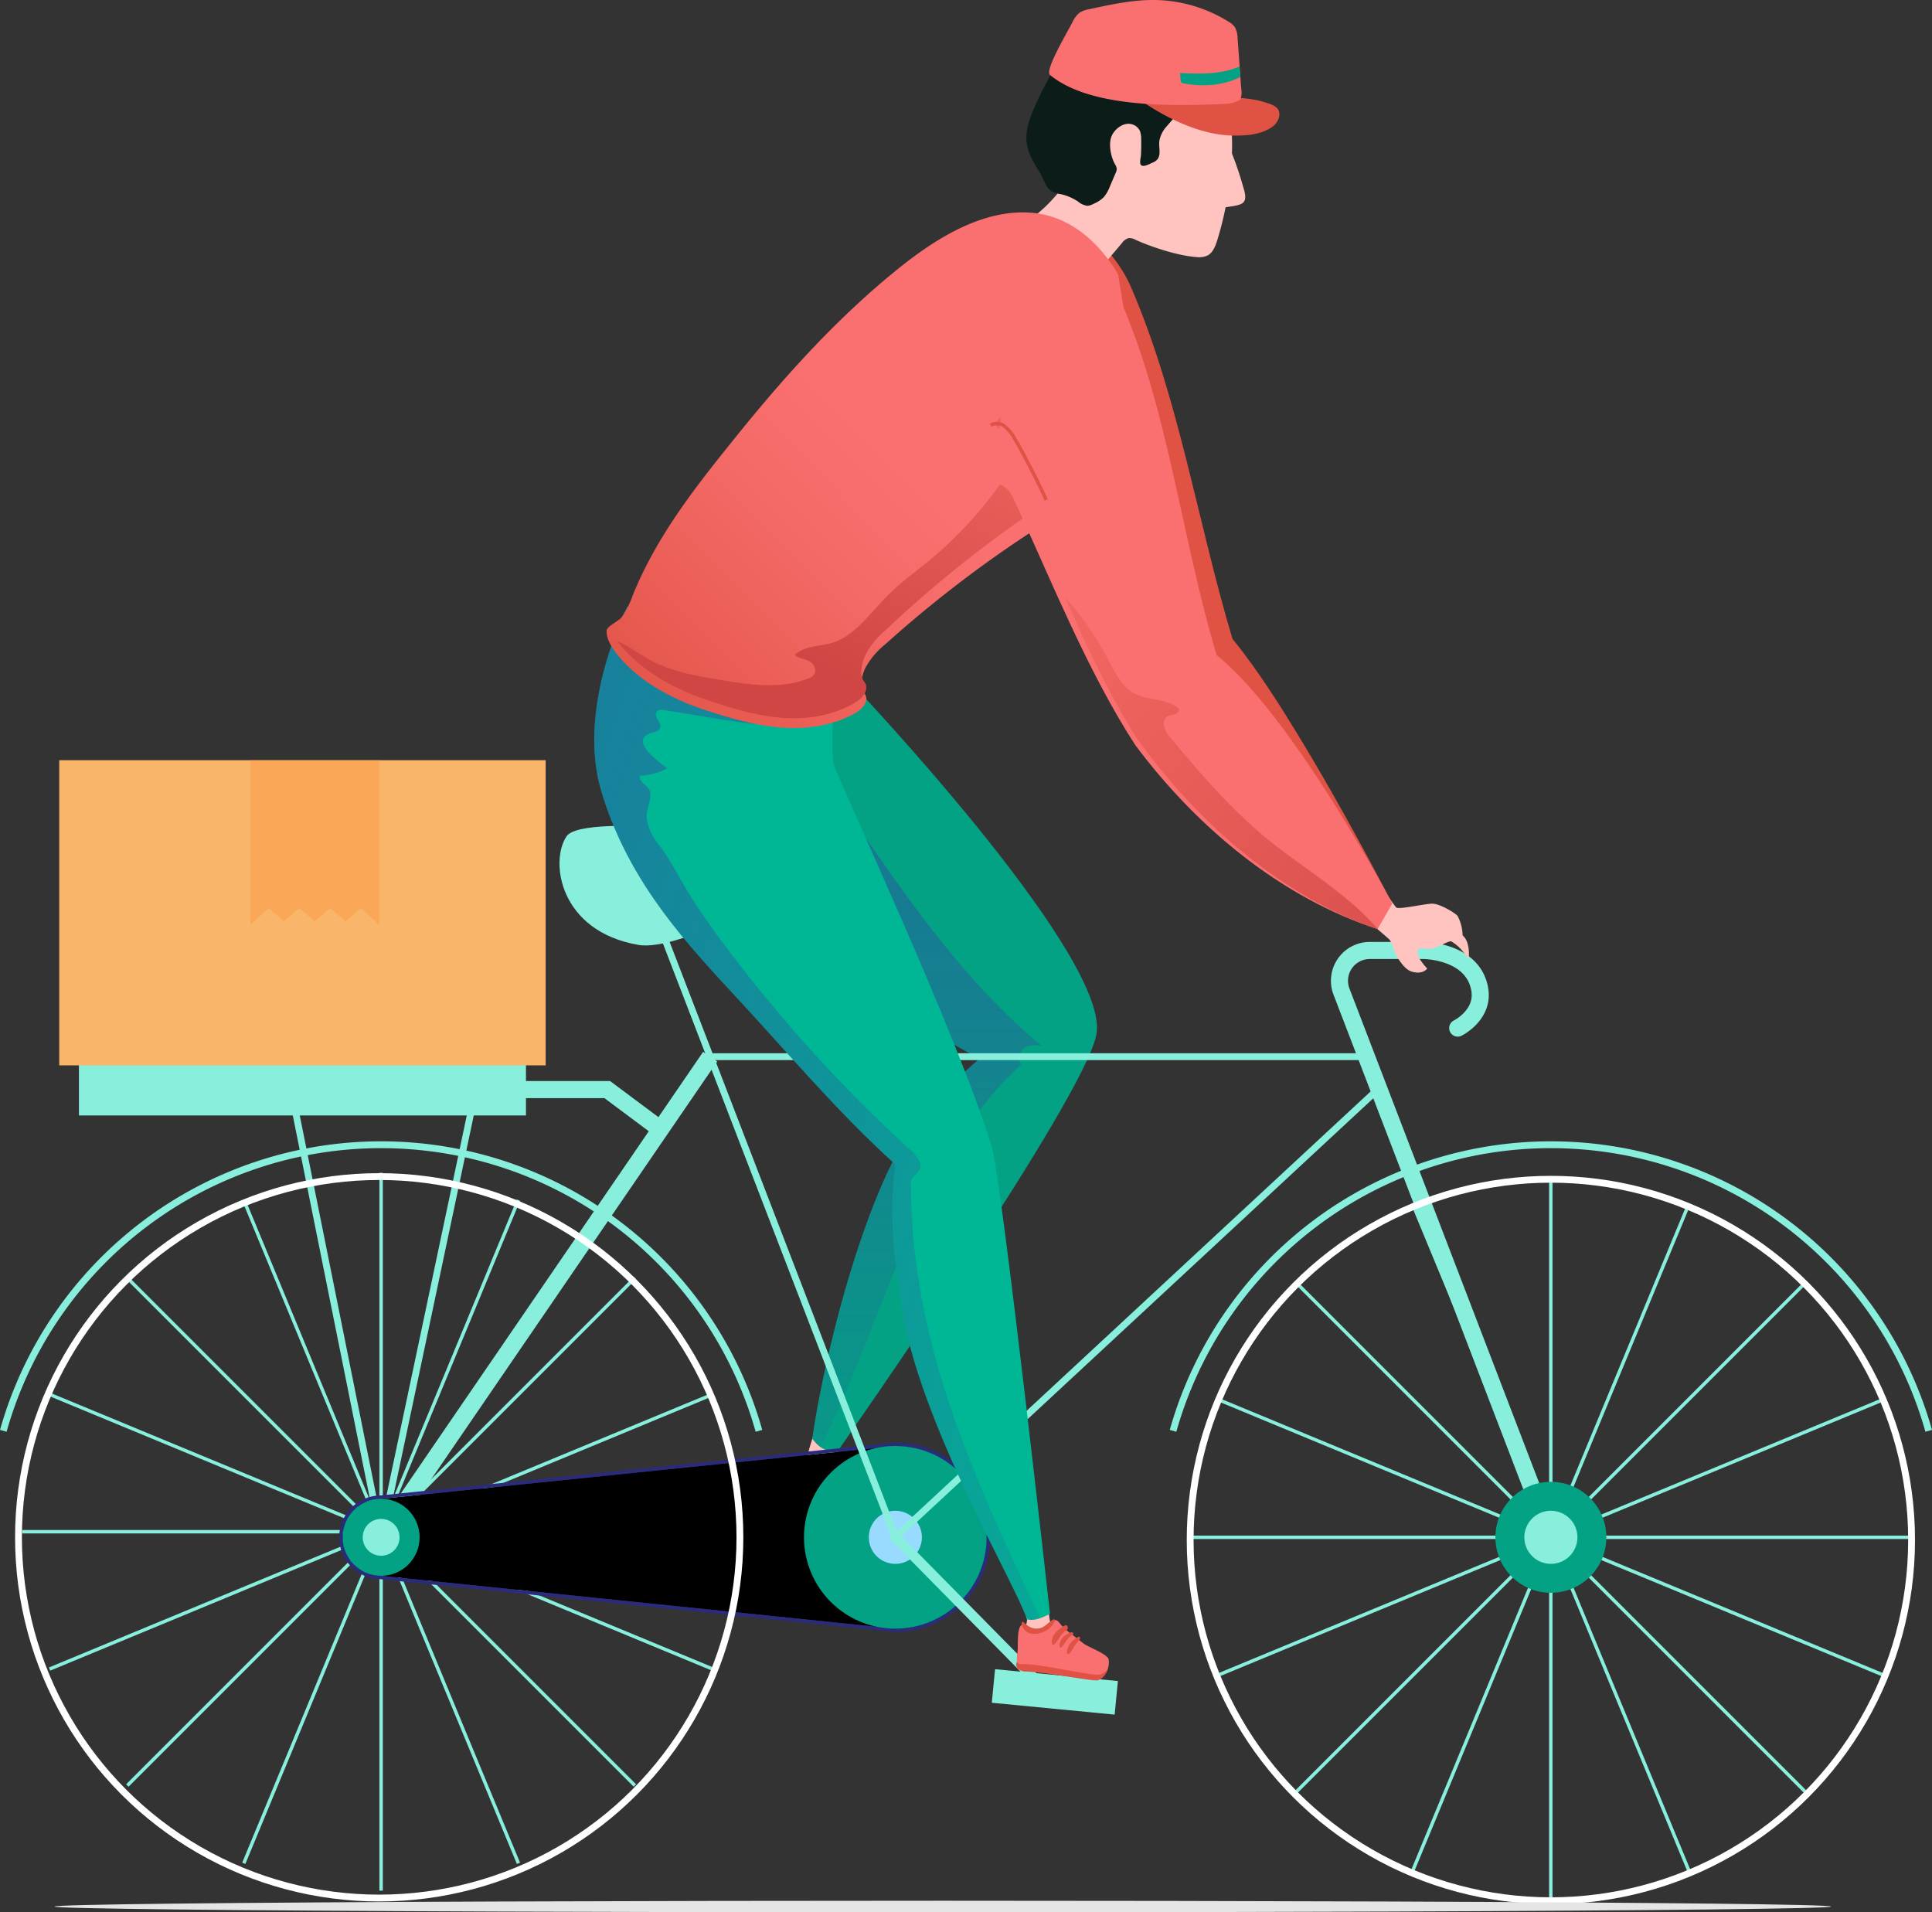 <svg xmlns="http://www.w3.org/2000/svg" xmlns:xlink="http://www.w3.org/1999/xlink" width="565.627" height="559.846" viewBox="0 0 565.627 559.846">
  <rect x="0" y="0" width="565.627" height="559.846" fill="#333333" stroke="none"/>
  <defs fill="#000000">
    <linearGradient id="linear-gradient" x1="0.5" x2="0.5" y2="1" gradientUnits="objectBoundingBox" fill="#000000">
      <stop offset="0" stop-color="#343fa5" stop-opacity="0.502" fill="#000000"/>
      <stop offset="1" stop-color="#343fa5" stop-opacity="0.102" fill="#000000"/>
    </linearGradient>
    <linearGradient id="linear-gradient-2" x1="-0.064" y1="-0.083" x2="1.196" y2="0.89" xlink:href="#linear-gradient" fill="#000000"/>
    <linearGradient id="linear-gradient-3" x1="-0.119" y1="1.163" x2="0.565" y2="0.488" gradientUnits="objectBoundingBox" fill="#000000">
      <stop offset="0.24" stop-color="#e05244" fill="#000000"/>
      <stop offset="0.398" stop-color="#e75a50" fill="#000000"/>
      <stop offset="0.768" stop-color="#f46a67" fill="#000000"/>
      <stop offset="1" stop-color="#fa7070" fill="#000000"/>
    </linearGradient>
    <linearGradient id="linear-gradient-4" x1="0.159" y1="0.997" x2="0.876" y2="-0.043" gradientUnits="objectBoundingBox" fill="#000000">
      <stop offset="0.24" stop-color="#cf4644" fill="#000000"/>
      <stop offset="0.509" stop-color="#dc524e" fill="#000000"/>
      <stop offset="1" stop-color="#f16560" fill="#000000"/>
    </linearGradient>
    <linearGradient id="linear-gradient-5" x1="1.516" y1="1.278" x2="0.013" y2="0.188" gradientUnits="objectBoundingBox" fill="#000000">
      <stop offset="0" stop-color="#cf4644" fill="#000000"/>
      <stop offset="0.353" stop-color="#dc524e" fill="#000000"/>
      <stop offset="1" stop-color="#f16560" fill="#000000"/>
    </linearGradient>
  </defs>
  <g id="Group_7220" data-name="Group 7220" transform="translate(-785.836 -183.999)">
    <g id="Group_6187" data-name="Group 6187" transform="translate(786.798 183.999)">
      <g id="Group_6186" data-name="Group 6186" transform="translate(0 241.769)">
        <g id="Group_6154" data-name="Group 6154" transform="translate(5.545 101.574)">
          <line id="Line_2" data-name="Line 2" y2="105.072" transform="translate(105.072 0)" fill="none" stroke="#88efdc" stroke-miterlimit="10" stroke-width="1"/>
          <line id="Line_3" data-name="Line 3" x1="74.297" y2="74.297" transform="translate(105.072 30.775)" fill="none" stroke="#88efdc" stroke-miterlimit="10" stroke-width="1"/>
          <line id="Line_4" data-name="Line 4" x1="105.072" transform="translate(105.072 105.072)" fill="none" stroke="#88efdc" stroke-miterlimit="10" stroke-width="1"/>
          <line id="Line_5" data-name="Line 5" x1="74.297" y1="74.297" transform="translate(105.072 105.072)" fill="none" stroke="#88efdc" stroke-miterlimit="10" stroke-width="1"/>
          <line id="Line_6" data-name="Line 6" y1="105.072" transform="translate(105.072 105.072)" fill="none" stroke="#88efdc" stroke-miterlimit="10" stroke-width="1"/>
          <line id="Line_7" data-name="Line 7" y1="74.297" x2="74.297" transform="translate(30.775 105.072)" fill="none" stroke="#88efdc" stroke-miterlimit="10" stroke-width="1"/>
          <line id="Line_8" data-name="Line 8" x2="105.072" transform="translate(0 105.072)" fill="none" stroke="#88efdc" stroke-miterlimit="10" stroke-width="1"/>
          <line id="Line_9" data-name="Line 9" x2="74.297" y2="74.297" transform="translate(30.775 30.775)" fill="none" stroke="#88efdc" stroke-miterlimit="10" stroke-width="1"/>
          <line id="Line_10" data-name="Line 10" x2="40.209" y2="97.074" transform="translate(64.863 7.998)" fill="none" stroke="#88efdc" stroke-miterlimit="10" stroke-width="1"/>
          <line id="Line_11" data-name="Line 11" x1="40.209" y2="97.074" transform="translate(105.072 7.998)" fill="none" stroke="#88efdc" stroke-miterlimit="10" stroke-width="1"/>
          <line id="Line_12" data-name="Line 12" x1="97.074" y2="40.209" transform="translate(105.072 64.863)" fill="none" stroke="#88efdc" stroke-miterlimit="10" stroke-width="1"/>
          <line id="Line_13" data-name="Line 13" x1="97.074" y1="40.209" transform="translate(105.072 105.072)" fill="none" stroke="#88efdc" stroke-miterlimit="10" stroke-width="1"/>
          <line id="Line_14" data-name="Line 14" x1="40.21" y1="97.074" transform="translate(105.072 105.072)" fill="none" stroke="#88efdc" stroke-miterlimit="10" stroke-width="1"/>
          <line id="Line_15" data-name="Line 15" y1="97.074" x2="40.209" transform="translate(64.863 105.072)" fill="none" stroke="#88efdc" stroke-miterlimit="10" stroke-width="1"/>
          <line id="Line_16" data-name="Line 16" y1="40.21" x2="97.074" transform="translate(7.998 105.072)" fill="none" stroke="#88efdc" stroke-miterlimit="10" stroke-width="1"/>
          <line id="Line_17" data-name="Line 17" x2="97.074" y2="40.209" transform="translate(7.998 64.863)" fill="none" stroke="#88efdc" stroke-miterlimit="10" stroke-width="1"/>
        </g>
        <line id="Line_1" data-name="Line 1" x2="26.36" y2="131.068" transform="translate(84.257 77.217)" fill="none" stroke="#88efdc" stroke-miterlimit="10" stroke-width="2"/>
        <path id="Path_10820" data-name="Path 10820" d="M975.791,273.66a114.925,114.925,0,0,0-221.234,0" transform="translate(-754.556 -96.549)" fill="none" stroke="#88efdc" stroke-miterlimit="10" stroke-width="2"/>
        <line id="Line_37" data-name="Line 37" y1="140.71" x2="96.337" transform="translate(110.617 67.575)" fill="none" stroke="#88efdc" stroke-miterlimit="10" stroke-width="5"/>
        <g id="Group_6158" data-name="Group 6158" transform="translate(162.836)">
          <path id="Path_10823" data-name="Path 10823" d="M911.291,148.624c-.789-4.74-63.546-12.363-68.557-5.035s-2.126,27.854,21.062,31.822C876.055,177.509,912.871,158.106,911.291,148.624Z" transform="translate(-840.645 -140.549)" fill="#88efdc"/>
        </g>
        <line id="Line_39" data-name="Line 39" x1="27.698" y2="131.068" transform="translate(110.617 77.217)" fill="none" stroke="#88efdc" stroke-miterlimit="10" stroke-width="2"/>
        <g id="Group_6173" data-name="Group 6173" transform="translate(22.146 69.651)">
          <rect id="Rectangle_2084" data-name="Rectangle 2084" width="130.877" height="15.132" transform="translate(0 0)" fill="#88efdc"/>
        </g>
      </g>
      <g id="Group_6166" data-name="Group 6166" transform="translate(188.986 177.294)">
        <g id="Group_6164" data-name="Group 6164" transform="translate(37.687 223.311)">
          <path id="Path_10832" data-name="Path 10832" d="M901.809,227.127l-15.461,27.827s2.956,9.664,5,13.057c0,0-17.54-8.5-13.969-13.17.8-1.046,1.505-1.7,3.31-4.027,2.637-10.233,8.966-26.29,8.966-26.29" transform="translate(-872.16 -224.524)" fill="#ffc4c0"/>
          <path id="Path_10833" data-name="Path 10833" d="M897.338,258.256c2.16,2.344-1.9,4.836-4.053,4.008-1.434-.55-12.628-11.392-17.614-14.753a4.184,4.184,0,0,1-.957-1.25c-.768-1.612.03-2.066.515-2.5a3.371,3.371,0,0,0,1.252-1.508" transform="translate(-874.395 -208.722)" fill="#e05244"/>
          <path id="Path_10834" data-name="Path 10834" d="M876.061,244.861c1.328-1.844,3.408-8.041,5.429-5.792.414,3.4,2.894,5.55,5.79,4.867.418-.1,2.639-2.414,3.151.41.541,2.981,1.839,5.205,3.479,9.274.749,1.857,4.946,6.985,4.42,8.508-.812,2.353-2.4,3.094-4.417,2.124s-13.253-12.334-17.2-15.058c-.66-.458-2.1-1.15-1.943-2.028A10.033,10.033,0,0,1,876.061,244.861Z" transform="translate(-874.07 -211.989)" fill="#fa7070"/>
          <g id="Group_6160" data-name="Group 6160" transform="translate(6.534 25.927)">
            <path id="Path_10835" data-name="Path 10835" d="M886.8,243.442c-2.754,2.692-10.21-.015-8.765-4.95a.34.34,0,0,1,.654-.025c.609,2.043,1.462,3.55,3.31,4.311,1.6.662,3.053-.1,4.646.076a.351.351,0,0,1,.155.588Z" transform="translate(-877.85 -238.231)" fill="#e05244"/>
          </g>
          <g id="Group_6161" data-name="Group 6161" transform="translate(14.498 39.156)">
            <path id="Path_10836" data-name="Path 10836" d="M887,246.172a13.751,13.751,0,0,0-2.345.9,7.243,7.243,0,0,1-2.111.946.453.453,0,0,1-.443-.622c.834-1.857,3.238-2.347,4.869-2.118.454.064.448.768.03.895Z" transform="translate(-882.06 -245.225)" fill="#e05244"/>
          </g>
          <g id="Group_6162" data-name="Group 6162" transform="translate(13.418 36.615)">
            <path id="Path_10837" data-name="Path 10837" d="M886.257,245.047c-1.528-.306-2.926.857-4.345,1.222-.357.093-.514-.386-.369-.69a3.215,3.215,0,0,1,2.086-1.589,5.738,5.738,0,0,1,2.7.159c.49.1.422,1-.07.9Z" transform="translate(-881.49 -243.882)" fill="#e05244"/>
          </g>
          <g id="Group_6163" data-name="Group 6163" transform="translate(11.891 33.972)">
            <path id="Path_10838" data-name="Path 10838" d="M886.127,244.012a6.216,6.216,0,0,0-2.622.6,9.793,9.793,0,0,1-2.272.946c-.465.093-.673-.486-.481-.9.982-2.092,3.673-2.344,5.489-2.1.819.108.679,1.445-.116,1.453Z" transform="translate(-880.682 -242.485)" fill="#e05244"/>
          </g>
        </g>
        <path id="Path_10839" data-name="Path 10839" d="M913.115,128.466s75.411,79.291,72.487,102.983c-2.156,17.473-75.678,122.314-75.678,122.314s-4.09,1.606-7.583-3.429c1.594-12.134,8.926-48.995,21.442-76.739,8.362-18.538,20.908-28.474,27.517-34.546-12.5-6.195-71.67-42.159-85.143-64.393-19.1-31.521-9.037-68.193-9.037-68.193" transform="translate(-854.471 -106.462)" fill="#04a285"/>
        <path id="Path_10840" data-name="Path 10840" d="M907.883,153.211q-5.07-7.431-10.144-14.863l-27.432-17.487c-2.514,11.714-6.894,22.756-10.328,34.152-.233.768-.424,1.549-.647,2.321.775,1.5,1.589,3,2.489,4.485,13.473,22.234,72.638,58.2,85.143,64.393-6.609,6.072-19.155,16.008-27.517,34.546C906.932,288.5,899.6,325.364,898.006,337.5a9.7,9.7,0,0,0,2.4,2.478c.2-.4.411-.806.611-1.209,9.4-18.9,16.187-39.36,24.591-58.874s18.739-38.493,33.557-51.913c-1.18-1.385-.4-3.942,1.067-4.9s3.255-.783,4.925-.584C942.577,203.931,925.069,178.39,907.883,153.211Z" transform="translate(-850.136 -93.626)" fill="url(#linear-gradient)" style="mix-blend-mode: multiply;isolation: isolate"/>
        <g id="Group_6165" data-name="Group 6165" transform="translate(30.069 263.487)">
          <path id="Path_10841" data-name="Path 10841" d="M904.375,270.77l-34.008-14.219,3.347-10.787,34.007,14.219Z" transform="translate(-870.367 -245.764)" fill="#88efdc"/>
        </g>
      </g>
      <path id="Path_10817" data-name="Path 10817" d="M837.908,181.372h25.414l15.569,11.62" transform="translate(-686.493 137.613)" fill="none" stroke="#88efdc" stroke-miterlimit="10" stroke-width="5"/>
      <g id="Path_10818" data-name="Path 10818" transform="translate(-707.733 186.785)" fill="none" stroke-miterlimit="10">
        <path d="M818.35,252a11.272,11.272,0,0,0,0,22.545L968.9,290.008a26.739,26.739,0,1,0,0-53.478Z" stroke="none" fill="#000000"/>
        <path d="M 968.897 236.53 L 818.35 251.997 C 812.126 251.997 807.079 257.043 807.079 263.268 C 807.079 269.495 812.126 274.541 818.35 274.541 L 968.897 290.008 C 983.665 290.008 995.636 278.037 995.636 263.268 C 995.636 248.501 983.665 236.53 968.897 236.53 M 968.846 235.53 L 968.897 235.53 C 972.641 235.53 976.274 236.264 979.695 237.71 C 982.998 239.107 985.965 241.107 988.512 243.654 C 991.059 246.201 993.059 249.168 994.456 252.471 C 995.903 255.891 996.636 259.524 996.636 263.268 C 996.636 267.013 995.903 270.646 994.456 274.066 C 993.059 277.369 991.059 280.336 988.512 282.883 C 985.965 285.43 982.998 287.43 979.695 288.828 C 976.274 290.274 972.641 291.008 968.897 291.008 L 968.846 291.008 L 968.795 291.003 L 818.298 275.541 C 815.04 275.528 811.979 274.252 809.673 271.947 C 807.356 269.629 806.079 266.546 806.079 263.268 C 806.079 259.99 807.356 256.909 809.673 254.591 C 811.979 252.285 815.04 251.01 818.298 250.997 L 968.846 235.53 Z" stroke="none" fill="#2a2b7c"/>
      </g>
      <circle id="Ellipse_7" data-name="Ellipse 7" cx="11.272" cy="11.272" r="11.272" transform="translate(99.346 438.782)" fill="#04a285"/>
      <circle id="Ellipse_9" data-name="Ellipse 9" cx="26.739" cy="26.739" r="26.739" transform="translate(234.425 423.315)" fill="#04a285"/>
      <path id="Path_10824" data-name="Path 10824" d="M904.059,254.326a7.767,7.767,0,1,1-7.768-7.766A7.769,7.769,0,0,1,904.059,254.326Z" transform="translate(-635.127 195.726)" fill="#99dbff"/>
      <g id="Group_6159" data-name="Group 6159" transform="translate(289.407 488.659)">
        <rect id="Rectangle_2082" data-name="Rectangle 2082" width="9.876" height="36.146" transform="matrix(0.096, -0.995, 0.995, 0.096, 0, 9.83)" fill="#88efdc"/>
      </g>
      <line id="Line_38" data-name="Line 38" x2="44.585" y2="45.248" transform="translate(261.164 450.054)" fill="none" stroke="#88efdc" stroke-linecap="round" stroke-linejoin="round" stroke-width="3"/>
      <g id="Group_6185" data-name="Group 6185" transform="translate(206.955 278.254)">
        <g id="Group_6156" data-name="Group 6156" transform="translate(140.523 66.213)">
          <line id="Line_20" data-name="Line 20" y2="105.586" transform="translate(105.586 0)" fill="none" stroke="#88efdc" stroke-miterlimit="10" stroke-width="1"/>
          <line id="Line_21" data-name="Line 21" x1="74.661" y2="74.661" transform="translate(105.586 30.926)" fill="none" stroke="#88efdc" stroke-miterlimit="10" stroke-width="1"/>
          <line id="Line_22" data-name="Line 22" x1="105.586" transform="translate(105.586 105.586)" fill="none" stroke="#88efdc" stroke-miterlimit="10" stroke-width="1"/>
          <line id="Line_23" data-name="Line 23" x1="74.661" y1="74.661" transform="translate(105.586 105.586)" fill="none" stroke="#88efdc" stroke-miterlimit="10" stroke-width="1"/>
          <line id="Line_24" data-name="Line 24" y1="105.586" transform="translate(105.586 105.586)" fill="none" stroke="#88efdc" stroke-miterlimit="10" stroke-width="1"/>
          <line id="Line_25" data-name="Line 25" y1="74.661" x2="74.661" transform="translate(30.926 105.586)" fill="none" stroke="#88efdc" stroke-miterlimit="10" stroke-width="1"/>
          <line id="Line_26" data-name="Line 26" x2="105.586" transform="translate(0 105.586)" fill="none" stroke="#88efdc" stroke-miterlimit="10" stroke-width="1"/>
          <line id="Line_27" data-name="Line 27" x2="74.661" y2="74.661" transform="translate(30.926 30.926)" fill="none" stroke="#88efdc" stroke-miterlimit="10" stroke-width="1"/>
          <line id="Line_28" data-name="Line 28" x2="40.406" y2="97.549" transform="translate(65.18 8.037)" fill="none" stroke="#88efdc" stroke-miterlimit="10" stroke-width="1"/>
          <line id="Line_29" data-name="Line 29" x1="40.406" y2="97.549" transform="translate(105.586 8.037)" fill="none" stroke="#88efdc" stroke-miterlimit="10" stroke-width="1"/>
          <line id="Line_30" data-name="Line 30" x1="97.549" y2="40.406" transform="translate(105.586 65.18)" fill="none" stroke="#88efdc" stroke-miterlimit="10" stroke-width="1"/>
          <line id="Line_31" data-name="Line 31" x1="97.549" y1="40.406" transform="translate(105.586 105.586)" fill="none" stroke="#88efdc" stroke-miterlimit="10" stroke-width="1"/>
          <line id="Line_32" data-name="Line 32" x1="40.406" y1="97.549" transform="translate(105.586 105.586)" fill="none" stroke="#88efdc" stroke-miterlimit="10" stroke-width="1"/>
          <line id="Line_33" data-name="Line 33" y1="97.549" x2="40.406" transform="translate(65.18 105.586)" fill="none" stroke="#88efdc" stroke-miterlimit="10" stroke-width="1"/>
          <line id="Line_34" data-name="Line 34" y1="40.406" x2="97.549" transform="translate(8.037 105.586)" fill="none" stroke="#88efdc" stroke-miterlimit="10" stroke-width="1"/>
          <line id="Line_35" data-name="Line 35" x2="97.549" y2="40.406" transform="translate(8.037 65.18)" fill="none" stroke="#88efdc" stroke-miterlimit="10" stroke-width="1"/>
        </g>
        <line id="Line_18" data-name="Line 18" y1="131.068" x2="141.196" transform="translate(54.209 40.732)" fill="none" stroke="#88efdc" stroke-miterlimit="10" stroke-width="2"/>
        <path id="Path_10822" data-name="Path 10822" d="M1156.848,273.66a114.925,114.925,0,0,0-221.234,0" transform="translate(-800.102 -133.034)" fill="none" stroke="#88efdc" stroke-miterlimit="10" stroke-width="2"/>
        <line id="Line_36" data-name="Line 36" x2="191.92" transform="translate(0 31.09)" fill="none" stroke="#88efdc" stroke-miterlimit="10" stroke-width="2"/>
        <g id="Group_6184" data-name="Group 6184" transform="translate(184.24)">
          <path id="Path_10825" data-name="Path 10825" d="M1023.265,331.637,961.977,171.921a8.87,8.87,0,0,1,8.211-12.083H986s14.415.032,16.427,11.3c1.354,7.6-6.437,11.423-6.437,11.423" transform="translate(-961.376 -159.838)" fill="none" stroke="#88efdc" stroke-linecap="round" stroke-linejoin="round" stroke-width="5"/>
        </g>
      </g>
      <rect id="Rectangle_2083" data-name="Rectangle 2083" width="142.403" height="89.333" transform="translate(16.383 222.554)" fill="#f9b569"/>
      <path id="Path_10826" data-name="Path 10826" d="M795.439,130.39v48.2l5.319-4.9,4.514,3.871,4.514-3.871,4.513,3.871,4.514-3.871,4.514,3.871,4.514-3.871,5.319,4.9v-48.2Z" transform="translate(-723.103 92.164)" fill="#fa9b49" opacity="0.55" style="mix-blend-mode: multiply;isolation: isolate"/>
      <path id="Path_10827" data-name="Path 10827" d="M980.262,158.494" transform="translate(-553.344 117.218)" fill="none" stroke="#ffc4c0" stroke-miterlimit="10" stroke-width="1"/>
      <path id="Path_10828" data-name="Path 10828" d="M916.455,49.516c11.8-7.5,25.026,4.409,30.294,16.6,14.038,32.482,19.414,68.585,29.708,102.981,18.168,21.78,46.772,77.439,46.772,77.439l-4.311,7.49c-28.8-18.353-41.306-34.461-65.49-59.914-15.117-23.235-32.927-48.055-44.1-74.414" transform="translate(-616.579 17.982)" fill="#e05244"/>
      <path id="Path_10829" data-name="Path 10829" d="M924.893,59.729a49.257,49.257,0,0,1-4.74,5.207,93.976,93.976,0,0,1-9.378,7.521c.2,4.536,3.393,10.065,5.724,13.342s8.222,5.748,11.916,6.573q7.181-8.483,14.364-16.965a3.727,3.727,0,0,1,1.95-1.477,3.55,3.55,0,0,1,2.026.484c4.873,2.2,12.575,4.71,17.831,5.052a5.945,5.945,0,0,0,3.34-.479c1.53-.855,2.262-2.79,2.817-4.587a95.923,95.923,0,0,0,3.991-21.281,67.316,67.316,0,0,0,.172-10.783c-.28-3.106-.255-6.6-1.305-9.565a14.991,14.991,0,0,0-8.8-8.638c-3.808-1.506-7.92-1.738-11.964-1.831-5.334-.123-10.893.026-15.652,2.7-3.552,1.992-6.38,5.236-9.1,8.451a18.791,18.791,0,0,0-2.89,4.127,20.969,20.969,0,0,0-1.445,6.823q-.675,6.894-1.351,13.791" transform="translate(-615.29 -4.221)" fill="#ffc4c0"/>
      <path id="Path_10830" data-name="Path 10830" d="M946.066,35.681a94.693,94.693,0,0,1,3.7,10.558c.617,2.158,1.583,4.672-.254,5.667-1.509.817-4.75.893-6.97,1.462" transform="translate(-586.974 7.733)" fill="#ffc4c0"/>
      <path id="Path_10831" data-name="Path 10831" d="M922.649,24.424a101.094,101.094,0,0,0-7.322,13.645c-1.615,3.654-3.055,7.77-2.12,11.706.643,2.712,2.294,5.33,3.7,7.63,1.1,1.8,1.617,4.316,3.469,5.4a9.544,9.544,0,0,0,2.76.842,14.949,14.949,0,0,1,4.888,2.118,5.277,5.277,0,0,0,2.752,1.254,4.376,4.376,0,0,0,1.821-.579,9.6,9.6,0,0,0,2.985-1.96,11.051,11.051,0,0,0,1.806-3.187q.834-1.949,1.67-3.9a2.8,2.8,0,0,0,.312-1.2,3.159,3.159,0,0,0-.53-1.366c-1.212-2.194-2.06-6.174-.8-8.58,1.071-2.047,3.56-3.732,5.707-3.108a3.632,3.632,0,0,1,2.444,2.039,7.279,7.279,0,0,1,.339,2.383q.057,2.341-.076,4.68c-.038.654-.435,2.115-.1,2.682.626,1.052,2.686-.2,3.416-.5a3.56,3.56,0,0,0,1.564-1.08c1.021-1.373.32-3.42.49-5.19a8.614,8.614,0,0,1,2.275-4.513c1.835-2.213,3.891-4.21,5.54-6.594a13.809,13.809,0,0,0,2.767-8.273c-.155-3.6-2.236-6.737-4.472-9.361" transform="translate(-613.386 -6.772)" fill="#0c1c19"/>
      <path id="Path_10842" data-name="Path 10842" d="M929.926,28.041c7.237,5.33,18.238,11.12,28.372,11.218,3.732.036,7.8-.176,11.133-2.344a5.068,5.068,0,0,0,2.345-3.325c.4-2.8-2.2-3.41-4.233-4.08-3.895-1.281-7.683-1.057-11.7-2.026" transform="translate(-598.218 0.426)" fill="#e05244"/>
      <g id="Group_6171" data-name="Group 6171" transform="translate(289.986 440.873)">
        <path id="Path_10843" data-name="Path 10843" d="M919.518,245.813l4.791,33.74s6.715,6.662,9.945,8.417c0,0-18.854,2.792-17.766-3.321.244-1.373.577-2.345,1.141-5.408-2.113-10.4-9.76-28.645-9.76-28.645" transform="translate(-907.868 -245.813)" fill="#ffc4c0"/>
        <path id="Path_10844" data-name="Path 10844" d="M937.012,270.567c2.879.781.429,5.294-1.791,5.824-1.477.352-15.839-2.563-21.6-2.588a3.373,3.373,0,0,1-1.37-.53,1.707,1.707,0,0,1-.628-2.466,3.991,3.991,0,0,0,.437-2.031" transform="translate(-904.775 -225.342)" fill="#e05244"/>
        <path id="Path_10845" data-name="Path 10845" d="M911.606,272.979c.359-2.37-.5-8.945,2.217-8.166,1.82,2.7,4.893,3.134,7.11.864.32-.327,1.248-3.618,2.907-1.468,1.75,2.268,3.83,3.444,7,6.021,1.447,1.177,7.288,3.189,7.486,4.814.308,2.51-.749,4.072-2.915,4.4s-16.789-3.013-21.376-3.089c-.77-.013-2.313.218-2.557-.632A11.354,11.354,0,0,1,911.606,272.979Z" transform="translate(-904.689 -230.058)" fill="#fa7070"/>
        <g id="Group_6167" data-name="Group 6167" transform="translate(8.137 33.152)">
          <path id="Path_10846" data-name="Path 10846" d="M921.9,263.79c-1.228,3.927-8.854,5.9-9.722.787-.057-.331.322-.637.556-.4,1.407,1.417,2.794,2.228,4.721,1.818,1.674-.356,2.6-1.856,4.059-2.625.231-.121.471.149.386.42Z" transform="translate(-912.17 -263.34)" fill="#e05244"/>
        </g>
        <g id="Group_6168" data-name="Group 6168" transform="translate(21.422 38.285)">
          <path id="Path_10847" data-name="Path 10847" d="M922.915,266.852a16.844,16.844,0,0,0-1.646,2.141,9.017,9.017,0,0,1-1.424,2.041.391.391,0,0,1-.649-.284c-.078-2.094,1.8-3.91,3.308-4.655.422-.208.719.4.411.757Z" transform="translate(-919.194 -266.054)" fill="#e05244"/>
        </g>
        <g id="Group_6169" data-name="Group 6169" transform="translate(19.206 36.944)">
          <path id="Path_10848" data-name="Path 10848" d="M921.879,266.2c-1.454.617-2.168,2.436-3.24,3.575-.27.288-.611-.038-.617-.384a3.954,3.954,0,0,1,1.127-2.587,6.336,6.336,0,0,1,2.4-1.424c.469-.2.8.622.325.821Z" transform="translate(-918.022 -265.345)" fill="#e05244"/>
        </g>
        <g id="Group_6170" data-name="Group 6170" transform="translate(16.97 34.912)">
          <path id="Path_10849" data-name="Path 10849" d="M921.217,265.669a7.459,7.459,0,0,0-2.012,2.039,12.265,12.265,0,0,1-1.562,2.137c-.365.35-.793-.032-.8-.5-.049-2.381,2.175-4.159,3.851-5,.759-.38,1.211.861.526,1.328Z" transform="translate(-916.84 -264.27)" fill="#e05244"/>
        </g>
      </g>
      <path id="Path_10850" data-name="Path 10850" d="M916.327,130.06s-1.211,19.144-.132,22.993,36.314,79.154,46.18,111.667c3.021,9.955,17.071,136.752,17.071,136.752s-4.292,2.538-6.745,1.6c-3.14-9.891-31.953-58.424-36.664-91.648-1.642-11.574-4.055-23.878-1.859-41.476-17.466-15.818-31.968-33.313-48.208-50.739s-30.721-34.442-37.928-58.715c-7.339-24.72,7.727-53.9,7.727-53.9" transform="translate(-673.013 70.95)" fill="#00b795"/>
      <path id="Path_10851" data-name="Path 10851" d="M936.036,311.428c4.712,33.224,33.525,81.757,36.664,91.648a6.139,6.139,0,0,0,3.9-.323c-18.809-39.912-37.205-78.912-37.843-124.9-.019-1.379-.289-2.89.416-4,.569-.891,1.578-1.332,2.058-2.289.957-1.9-.713-4.091-2.207-5.447a425.273,425.273,0,0,1-38.062-39.382q-9.051-10.645-17.5-21.954c-3.4-4.549-6.537-9.073-9.6-13.946-3.04-4.84-5.856-10.9-9.5-15.126-1.621-2.582-3.327-5.533-2.919-8.693.316-2.432,1.808-5.143.5-7.076-.916-1.347-3.078-2.277-2.44-3.823a17.986,17.986,0,0,0,7.9-2.158,37.379,37.379,0,0,1-5.461-4.653c-1.068-1.1-2.156-2.854-1.4-4.256,1.073-1.973,4.776-1.082,4.829-3.414.034-1.428-1.7-2.548-1.241-3.878.329-.959,1.475-.98,2.355-.836l15.707,2.567c5.765.942,11.565,1.886,17.383,1.665a32.177,32.177,0,0,0,13.278-3.17c2.2-1.1,3.422-1.568,2.221-4.328-.83-1.907-2.629-3.276-4.1-4.436-10.2-8.024-21.718-13.986-33.88-16.25a117.516,117.516,0,0,1-21.332-6.372s-15.066,29.184-7.727,53.9c7.206,24.273,21.686,41.289,37.928,58.715s30.742,34.92,48.208,50.739C931.981,287.55,934.394,299.852,936.036,311.428Z" transform="translate(-673.013 70.95)" fill="url(#linear-gradient-2)" style="mix-blend-mode: multiply;isolation: isolate"/>
      <path id="Path_10852" data-name="Path 10852" d="M1001.444,87.039c-1.466,13.522-3.289,27.964-11.474,38.132-4.613,5.733-10.823,9.522-16.806,13.4a350.906,350.906,0,0,0-43.731,33.557,23.137,23.137,0,0,0-5.627,6.6,13.156,13.156,0,0,0-1.22,3.815,4.916,4.916,0,0,0,.289,3.068c.253.475.637.857.866,1.349.921,1.975-1.025,4.082-2.807,5.109-6.7,3.864-14.5,4.937-22.041,4.339s-14.9-2.782-22.151-5.137c-7.627-2.474-15.975-6.569-22.047-12.327-2.328-2.207-7.068-7.082-6.737-10.982.11-1.19,3.524-2.726,4.392-3.832a26.541,26.541,0,0,0,3.246-6.444c7.367-18.183,19.526-33.171,31.4-47.868,14.2-17.564,29.764-34.55,47.081-48.34,10.925-8.7,24.428-16.906,38.335-15.767,10.827.885,19.459,8.228,25.291,18.037" transform="translate(-671.305 16.575)" fill="url(#linear-gradient-3)"/>
      <path id="Path_10853" data-name="Path 10853" d="M983.248,96.753l-3.075-6.423c-2.145-4.483-4.445-9.157-8.19-11.873s-9.395-2.639-11.939,1.555c2.9,2.854,6.108,6.66,5.281,10.971a12.309,12.309,0,0,1-2.211,4.541A117.565,117.565,0,0,1,941,119.827c-4.076,3.359-8.366,6.4-12.151,10.2-5.132,5.143-9.63,11.848-16.174,13.9-3.747,1.176-8.058.783-11.1,3.582,1.107,1,2.618,1.1,3.927,1.685s2.548,2.257,1.924,3.717a3.107,3.107,0,0,1-1.909,1.517c-8.247,3.219-17.235,1.816-25.845.378-7.188-1.2-14.5-2.446-21.045-6.106-3.047-1.7-5.928-3.913-9.07-5.289a40.573,40.573,0,0,0,3.688,4.163c6.072,6.036,14.42,10.333,22.047,12.928,7.254,2.466,14.612,4.759,22.151,5.387s15.336-.5,22.041-4.551c1.782-1.078,3.728-3.287,2.807-5.359-.229-.515-.613-.915-.866-1.415a5.383,5.383,0,0,1-.289-3.215,14.271,14.271,0,0,1,1.22-4,23.97,23.97,0,0,1,5.627-6.915,353.078,353.078,0,0,1,43.731-35.193A113.137,113.137,0,0,0,983.248,96.753Z" transform="translate(-669.86 44.216)" fill="url(#linear-gradient-4)"/>
      <path id="Path_10854" data-name="Path 10854" d="M972.564,37.345q-.46-6.67-.952-13.339a7.019,7.019,0,0,0-.8-3.312,5.618,5.618,0,0,0-1.876-1.629,41.984,41.984,0,0,0-20.468-6.308c-6.855-.255-13.655,1.222-20.385,2.69a7.024,7.024,0,0,0-2.877,1.1,7.805,7.805,0,0,0-1.912,2.618c-2.247,4.254-8.161,14.247-6.6,15.523,11.515,9.4,34.495,9.285,52.118,8.4a9.247,9.247,0,0,0,3.533-1.125C973.067,40.235,972.693,39.2,972.564,37.345Z" transform="translate(-610.242 -12.729)" fill="#fa7070"/>
      <g id="Group_6172" data-name="Group 6172" transform="translate(395.616 259.278)">
        <path id="Path_10855" data-name="Path 10855" d="M971.406,149.806c1.241,2.013,4.305,6.261,4.532,6.412.906.6,8.154-1.076,10.441-1.137,2.245-.061,6.8,2.752,7.469,3.554a12.785,12.785,0,0,1,1.49,5.72c2.051,1.772,1.914,5.359,1.806,6.927-1.929-2.5-2.692-3.652-5.1-5.154-.605-.306-3.513,1.576-5.8,2.118-1.513.361-5.421-1.447-3.688,2.673a19.762,19.762,0,0,0,2.41,3.14s-1.2,1.907-4.519.91c-1.736-.522-3.055-2.427-4.2-4.12-.976-1.451-1.341-4.275-2.5-5.419-.437-.429-8.58-7.452-10.046-8.593" transform="translate(-963.713 -149.806)" fill="#ffc4c0"/>
      </g>
      <path id="Path_10856" data-name="Path 10856" d="M918.058,49.326c11.8-7.5,22.032,8.4,27.3,20.585,14.038,32.48,17.753,69.307,28.047,103.7,22.529,18.084,51.427,72.727,51.427,72.727l-4.311,7.49c-27.831-9.072-52.638-29.359-70.919-53.864-14.033-21.57-25.1-49.356-35.637-72.141-.872-1.886-2.76-4.818-6.433-4.371" transform="translate(-618.182 18.172)" fill="#fa7070"/>
      <path id="Path_10857" data-name="Path 10857" d="M907.382,78.822a3.459,3.459,0,0,1,4.038.231,11.59,11.59,0,0,1,2.92,3.552c2.315,3.783,7.515,13.929,9.314,18.073" transform="translate(-618.315 45.7)" fill="none" stroke="#e05244" stroke-miterlimit="10" stroke-width="1"/>
      <path id="Path_10858" data-name="Path 10858" d="M1010.4,202.327l.053-.1c-9.828-11.1-22.087-17.8-33.059-26.9-10.017-8.305-19.043-18.722-27.871-29.331-1.116-1.341-2.309-3.6-1.377-5.188,1.052-1.8,3.874-.611,4.271-2.862-4.26-3.76-10.047-2.135-14.5-5.434-3.068-2.274-5.054-6.541-7.139-10.418a84.434,84.434,0,0,0-11.892-16.929c6.253,14.224,12.985,28.408,20.594,40.674C957.762,171.538,982.568,192.813,1010.4,202.327Z" transform="translate(-608.06 69.677)" fill="url(#linear-gradient-5)"/>
      <path id="Path_10859" data-name="Path 10859" d="M954.127,23.014c-5.451,2.395-11.545,2.19-17.422,1.924q.074,1,.147,2a1.31,1.31,0,0,0,.182.692,1.06,1.06,0,0,0,.692.333c5.574,1.052,11.5.726,16.62-1.88C954.275,25.062,954.2,24.037,954.127,23.014Z" transform="translate(-592.174 -3.56)" fill="#04a285"/>
      <circle id="Ellipse_10" data-name="Ellipse 10" cx="105.606" cy="105.606" r="105.606" transform="translate(4.45 344.448)" fill="none" stroke="#ffffff" stroke-miterlimit="10" stroke-width="2"/>
      <circle id="Ellipse_11" data-name="Ellipse 11" cx="105.606" cy="105.606" r="105.606" transform="translate(347.478 345.234)" fill="none" stroke="#ffffff" stroke-miterlimit="10" stroke-width="2"/>
      <path id="Path_11084" data-name="Path 11084" d="M820.969,253.206a5.391,5.391,0,1,1-5.391-5.389A5.391,5.391,0,0,1,820.969,253.206Z" transform="translate(-704.961 196.847)" fill="#88efdc"/>
      <circle id="Ellipse_8" data-name="Ellipse 8" cx="16.241" cy="16.241" r="16.241" transform="translate(436.843 433.813)" fill="#04a285"/>
      <path id="Path_11085" data-name="Path 11085" d="M1005.523,254.326a7.766,7.766,0,1,1-7.766-7.766A7.767,7.767,0,0,1,1005.523,254.326Z" transform="translate(-544.672 195.726)" fill="#88efdc"/>
      <path id="Path_11086" data-name="Path 11086" d="M0,0,67.54,175.311" transform="translate(193.624 274.742)" fill="none" stroke="#88efdc" stroke-width="2"/>
    </g>
    <ellipse id="Ellipse_164" data-name="Ellipse 164" cx="260.09" cy="1.7" rx="260.09" ry="1.7" transform="translate(801.76 740.445)" fill="#e5e5e5"/>
  </g>
</svg>